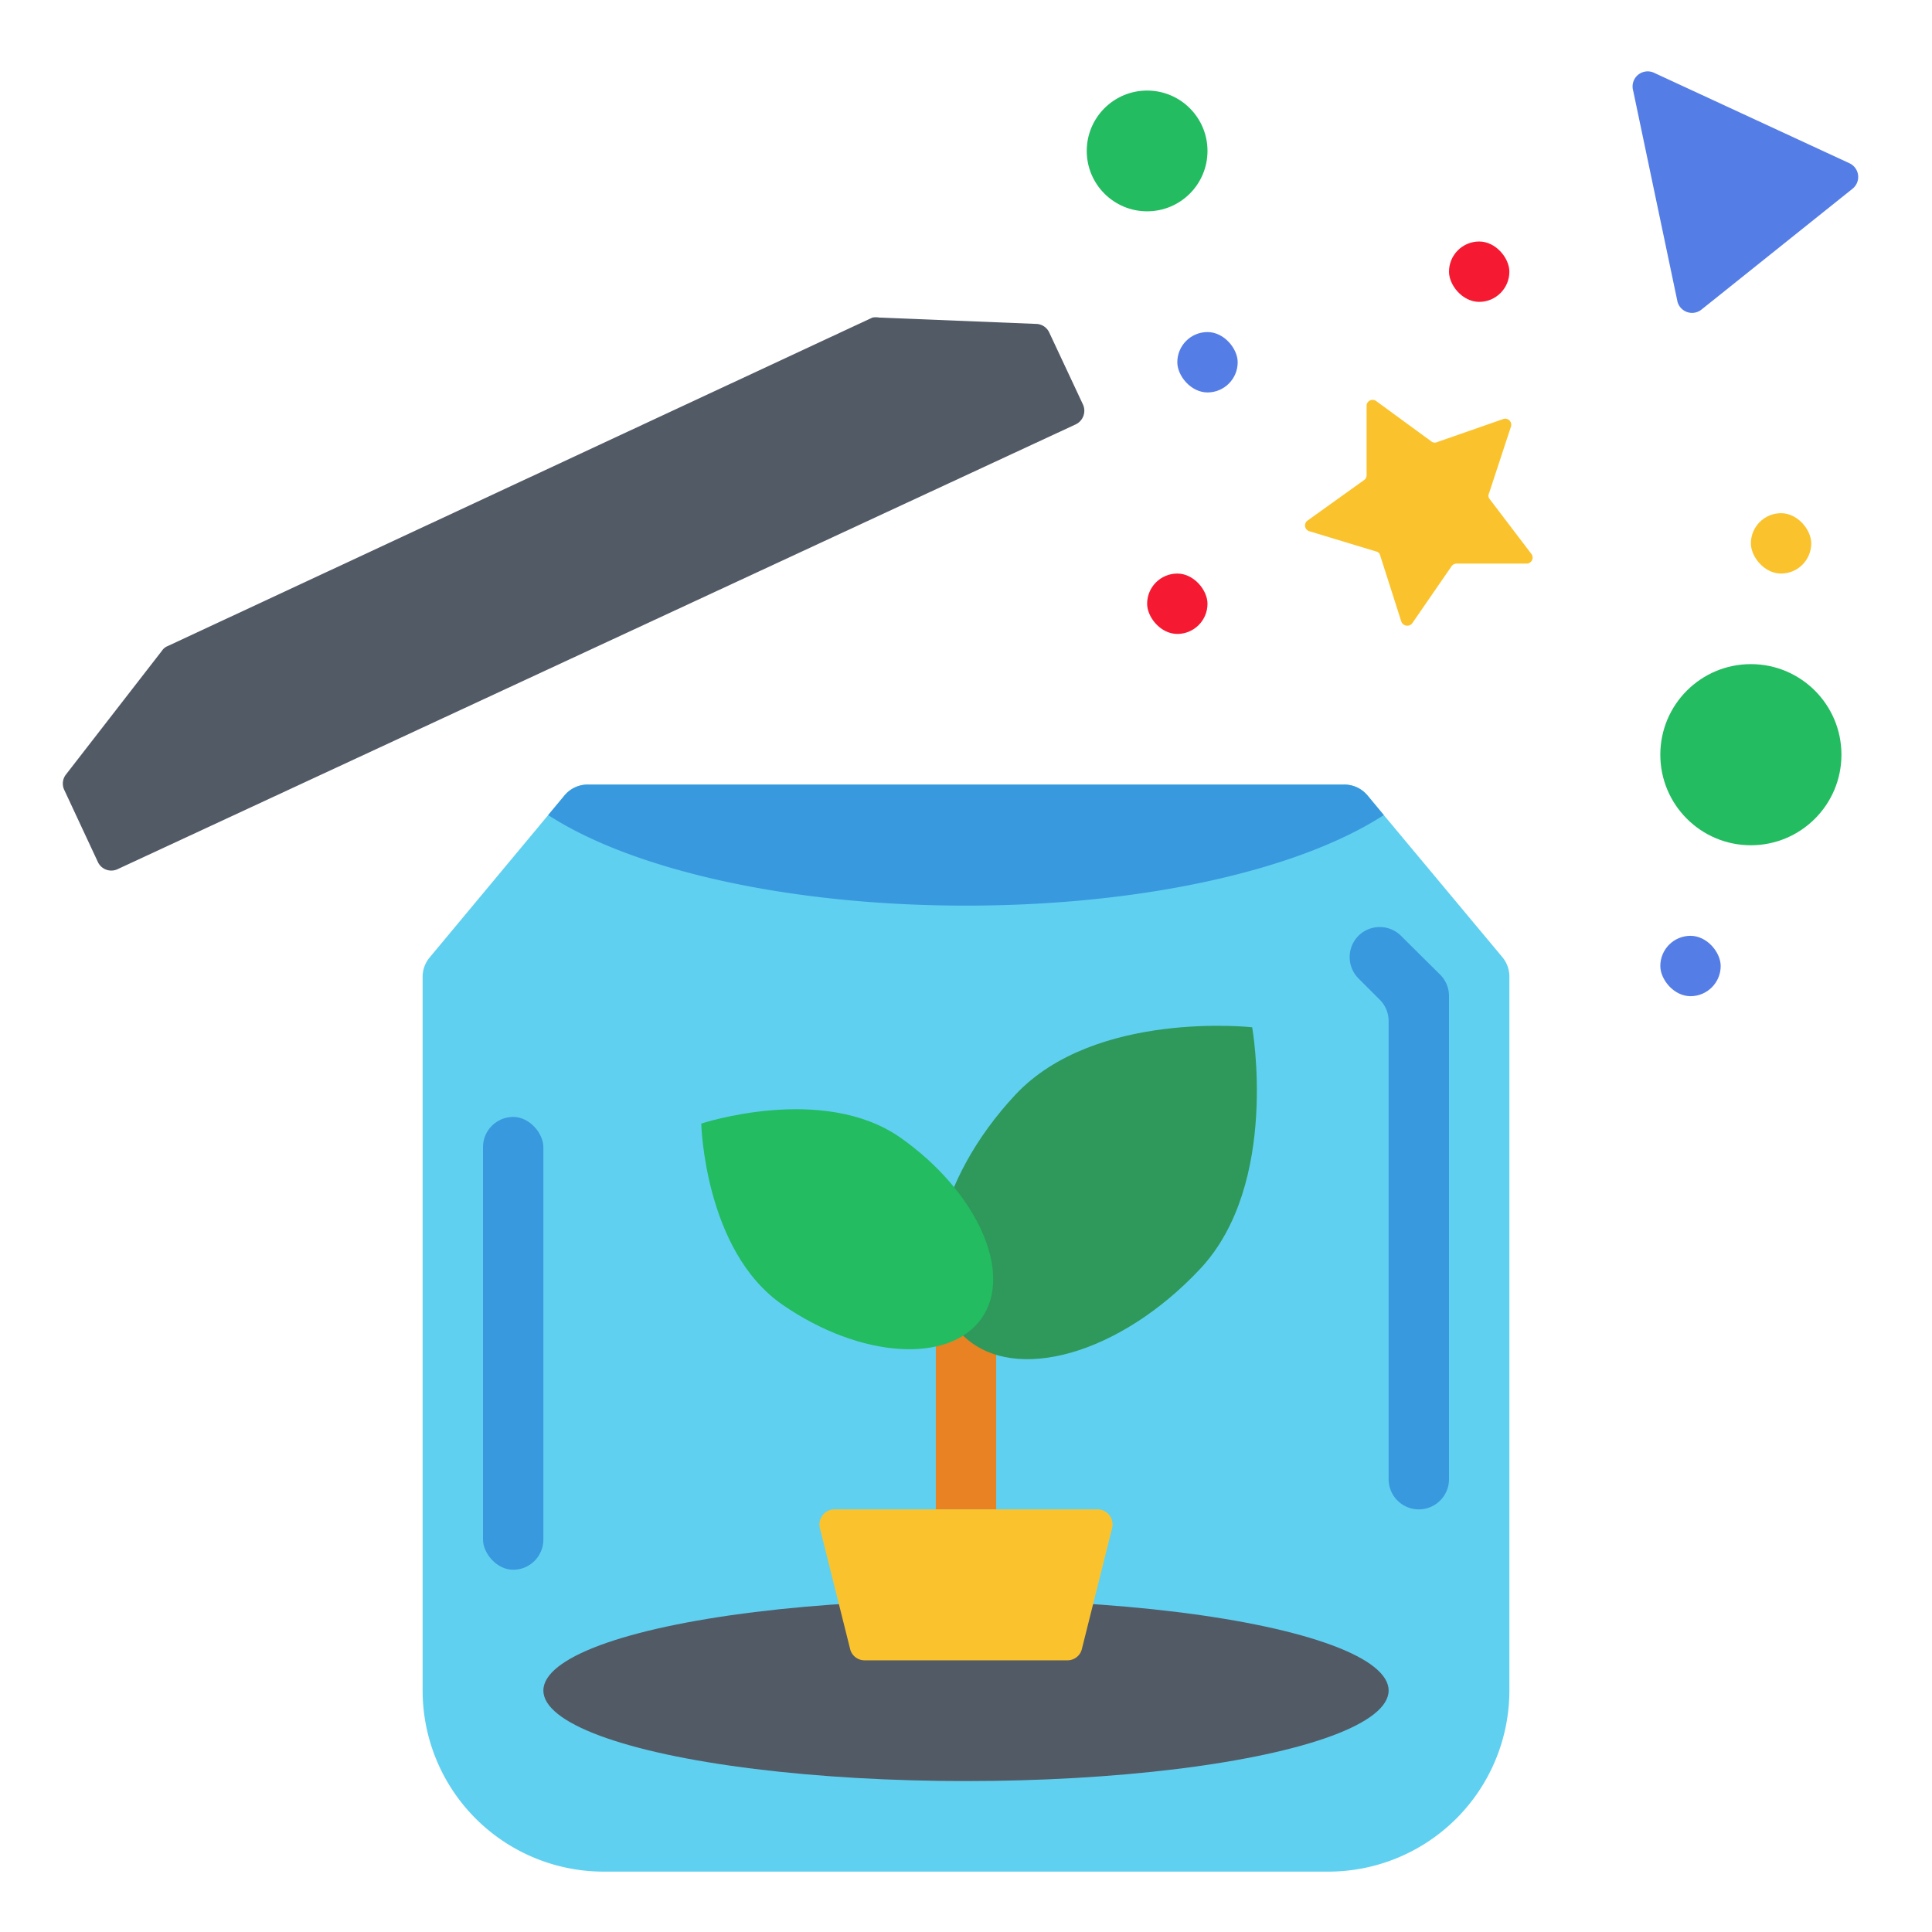 <svg id="Layer_1" height="512" viewBox="0 0 64 64" width="512" xmlns="http://www.w3.org/2000/svg" data-name="Layer 1"><path d="m50 32.36v23.64a6 6 0 0 1 -6 6h-24a6 6 0 0 1 -6-6v-23.64a1 1 0 0 1 .23-.64l3.93-4.72.54-.65a1 1 0 0 1 .77-.36h25.06a1 1 0 0 1 .77.36l.54.65 3.93 4.71a1 1 0 0 1 .23.65z" fill="#60d0f0"/><ellipse cx="32" cy="56" fill="#525a66" rx="14" ry="3"/><path d="m3.24 28.55-1.11-2.38a.49.49 0 0 1 .06-.52l3.18-4.1a.4.4 0 0 1 .19-.15l23.34-10.88a.68.68 0 0 1 .23 0l5.2.21a.49.49 0 0 1 .43.29l1.11 2.37a.5.5 0 0 1 -.24.67l-31.73 14.73a.49.49 0 0 1 -.66-.24z" fill="#525a66"/><path d="m47 50a1 1 0 0 1 -1-1v-15.17a1 1 0 0 0 -.29-.71l-.71-.71a1 1 0 0 1 0-1.41 1 1 0 0 1 1.41 0l1.3 1.29a1 1 0 0 1 .29.71v16a1 1 0 0 1 -1 1z" fill="#3899de"/><rect fill="#3899de" height="15" rx="1" width="2" x="16" y="37"/><path d="m31 41h2v9h-2z" fill="#e88223"/><path d="m28.64 55h6.72a.49.49 0 0 0 .48-.38l1-4a.5.5 0 0 0 -.48-.62h-8.72a.5.5 0 0 0 -.48.62l1 4a.49.49 0 0 0 .48.38z" fill="#fac32d"/><path d="m45.84 27c-2.77 1.8-7.93 3-13.84 3s-11.07-1.2-13.84-3l.54-.65a1 1 0 0 1 .77-.36h25.06a1 1 0 0 1 .77.36z" fill="#3899de"/><circle cx="58" cy="25" fill="#23bc61" r="3"/><rect fill="#f51a32" height="2" rx="1" width="2" x="38" y="19"/><circle cx="38" cy="5" fill="#23bc61" r="2"/><rect fill="#fac32d" height="2" rx="1" width="2" x="58" y="17"/><rect fill="#f51a32" height="2" rx="1" width="2" x="48" y="8"/><path d="m45.58 13.28 1.86 1.36a.19.19 0 0 0 .18 0l2.18-.76a.2.2 0 0 1 .25.26l-.72 2.19a.19.19 0 0 0 0 .18l1.4 1.84a.2.2 0 0 1 -.17.32h-2.3a.21.21 0 0 0 -.17.08l-1.31 1.9a.21.21 0 0 1 -.36-.06l-.7-2.19a.17.17 0 0 0 -.13-.13l-2.21-.67a.2.2 0 0 1 -.06-.36l1.87-1.34a.19.19 0 0 0 .08-.17v-2.31a.2.2 0 0 1 .31-.14z" fill="#fac32d"/><g fill="#557de6"><path d="m56.37 10.25 5-4a.5.5 0 0 0 -.1-.84l-6.48-3a.5.5 0 0 0 -.69.59l1.47 7a.5.5 0 0 0 .8.25z"/><rect height="2" rx="1" width="2" x="39" y="11"/><rect height="2" rx="1" width="2" x="55" y="31"/></g><path d="m33.64 36.26c-2.64 2.82-3.41 6.39-1.72 8s5.2.59 7.84-2.23 1.72-8 1.72-8-5.2-.58-7.84 2.23z" fill="#2e995a"/><path d="m29.82 37.68c2.56 1.8 3.76 4.5 2.69 6s-4 1.33-6.59-.46-2.69-6-2.69-6 4.02-1.33 6.59.46z" fill="#23bc61"/></svg>